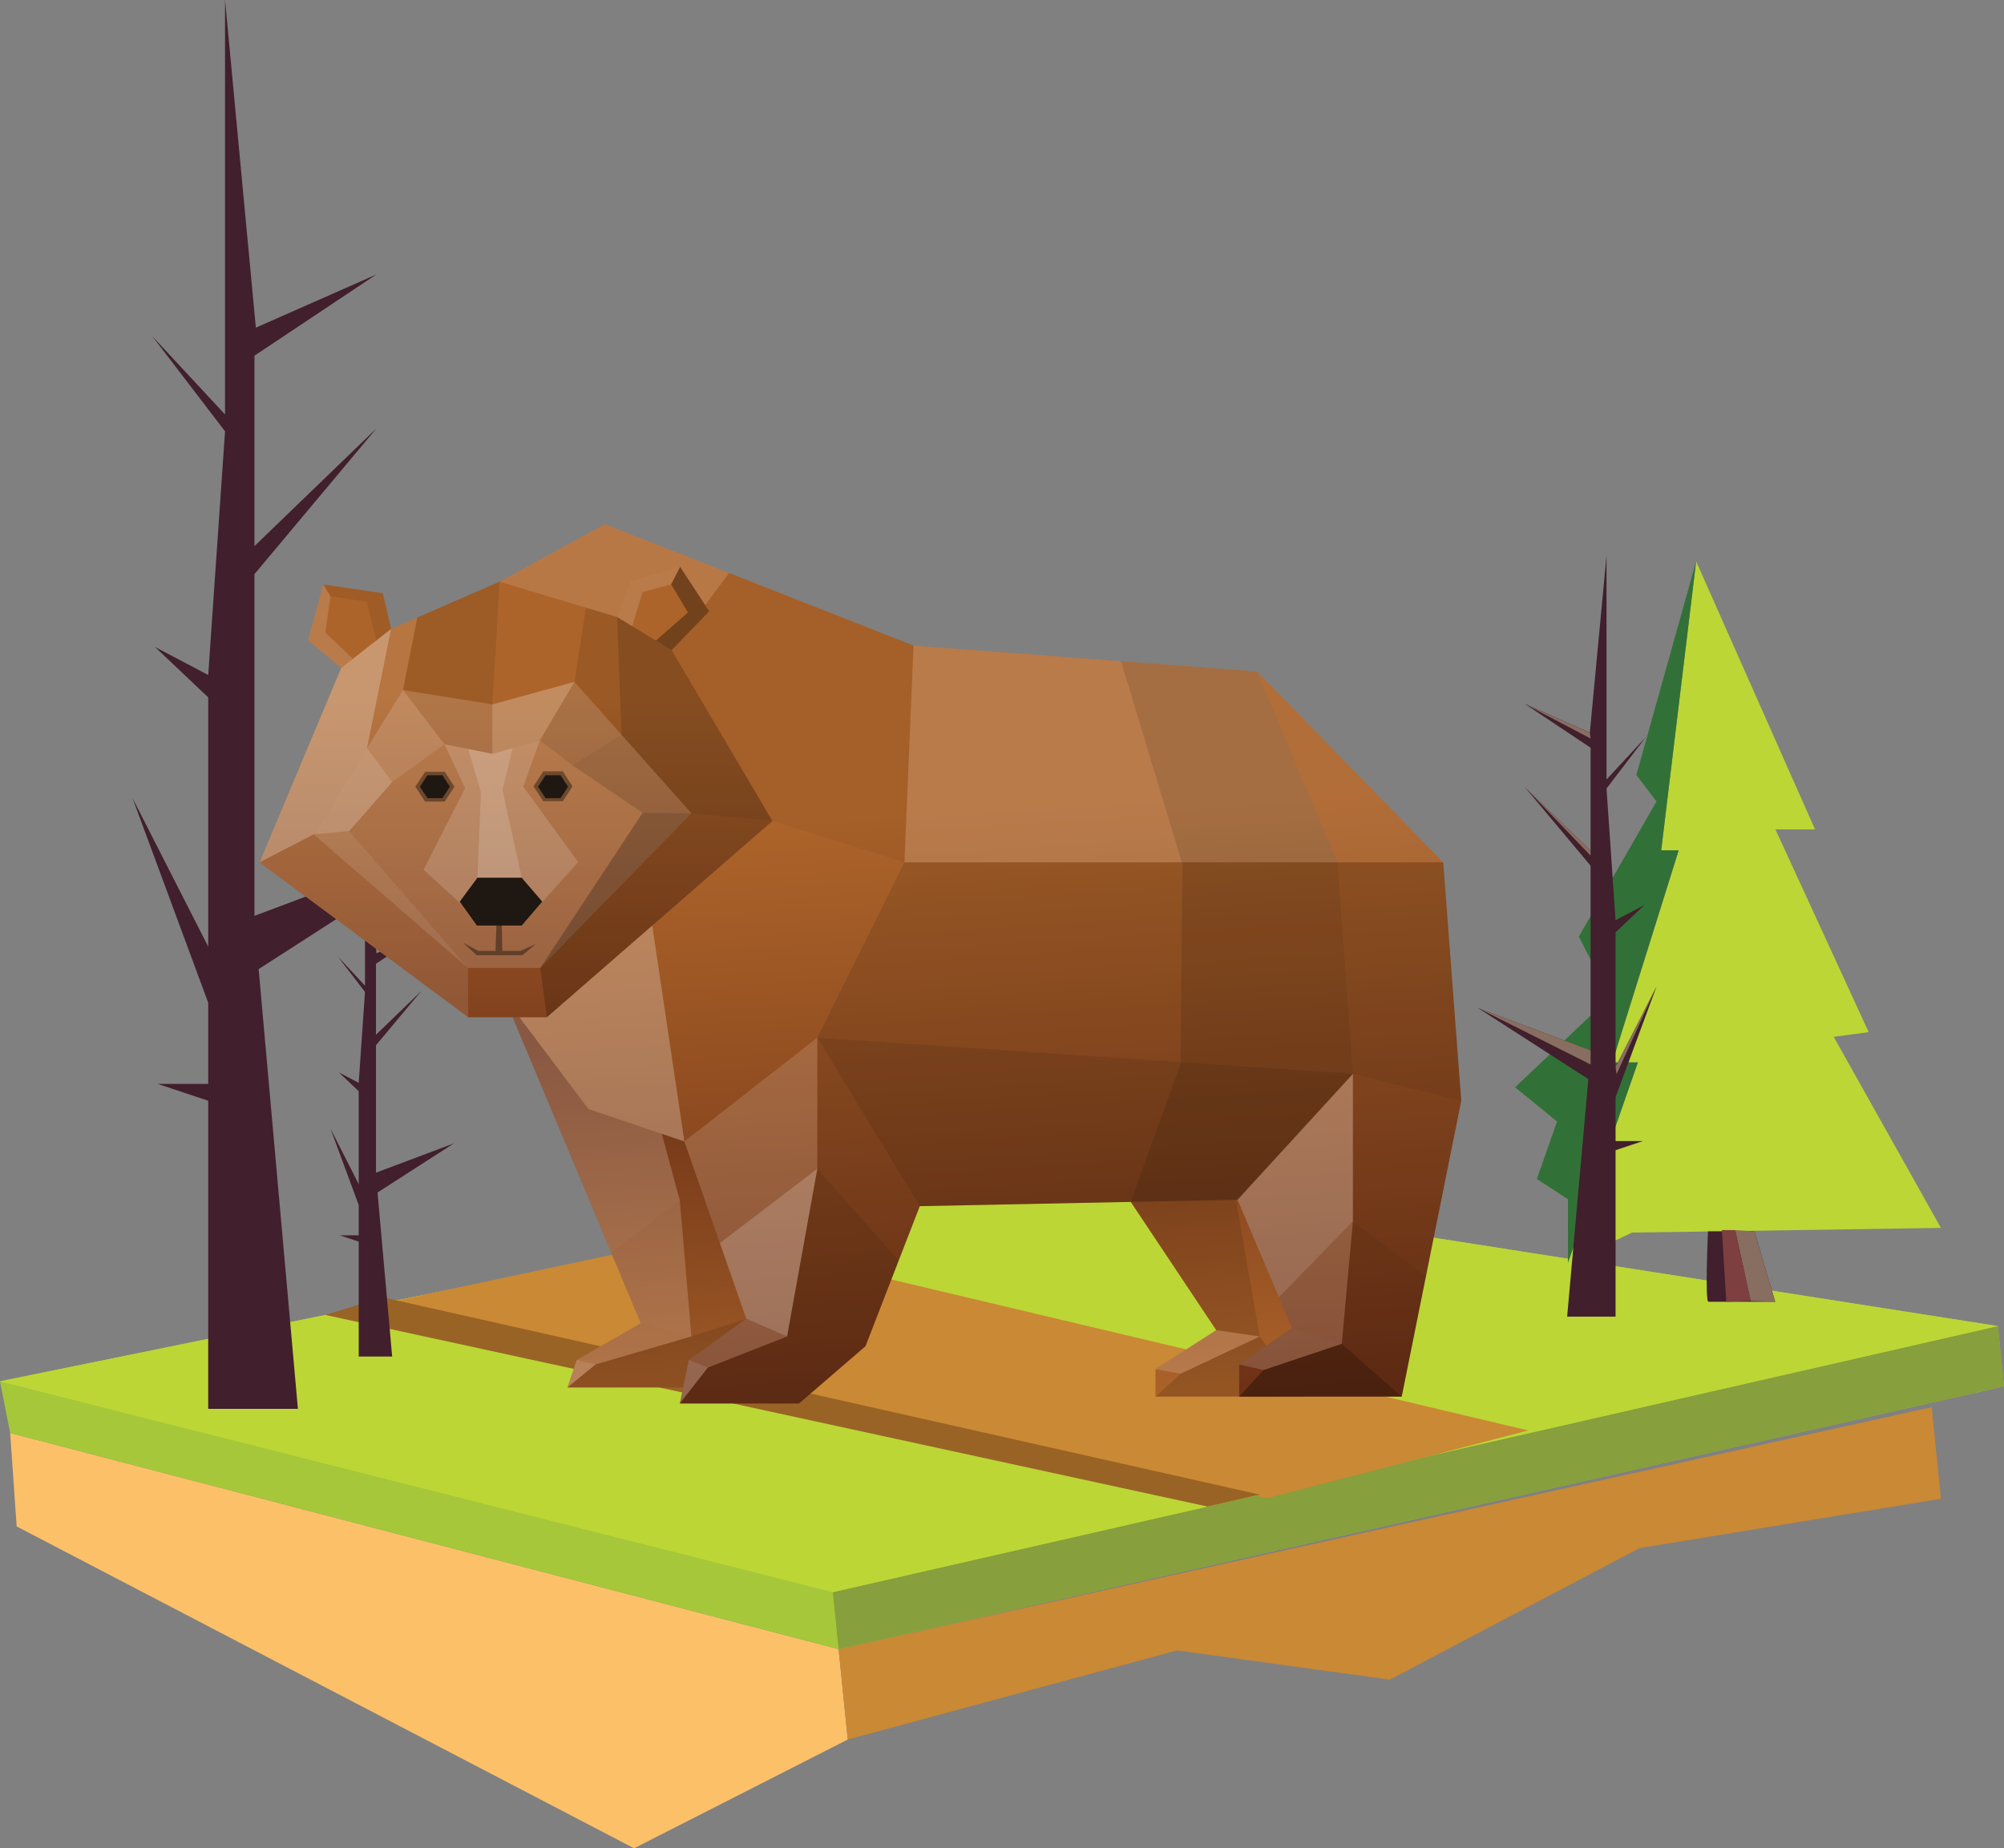 <svg xmlns="http://www.w3.org/2000/svg" xmlns:xlink="http://www.w3.org/1999/xlink" viewBox="0 0 402.68 371.49"><rect x="0" y="0" width="402.68" height="371.49" fill="#808080" stroke="none"/><defs><style>.cls-1{fill:#fcc069;}.cls-2{fill:#ca8934;}.cls-3{fill:#a5c739;}.cls-4{fill:#879f3c;}.cls-5{fill:#bcd635;}.cls-6{fill:#317137;}.cls-7{fill:#411f2d;}.cls-8{fill:#886e60;}.cls-9{fill:#7d3f40;}.cls-10{fill:#996326;}.cls-11{fill:url(#linear-gradient);}.cls-12,.cls-13,.cls-14,.cls-16,.cls-21,.cls-22,.cls-30,.cls-31,.cls-32,.cls-33,.cls-34,.cls-35,.cls-37,.cls-38,.cls-41,.cls-42{fill:#fff;}.cls-12{opacity:0.17;}.cls-12,.cls-13,.cls-14,.cls-15,.cls-16,.cls-17,.cls-19,.cls-21,.cls-22,.cls-23,.cls-25,.cls-27,.cls-28,.cls-29,.cls-30,.cls-31,.cls-32,.cls-33,.cls-34,.cls-35,.cls-36,.cls-37,.cls-38,.cls-39,.cls-40,.cls-41,.cls-42,.cls-43,.cls-44,.cls-45{isolation:isolate;}.cls-13,.cls-43{opacity:0.16;}.cls-14,.cls-36{opacity:0.24;}.cls-15,.cls-17,.cls-19,.cls-23,.cls-25,.cls-27,.cls-28,.cls-29,.cls-36,.cls-39,.cls-40,.cls-43,.cls-44,.cls-45{fill:#010101;}.cls-15,.cls-41{opacity:0.14;}.cls-16,.cls-45{opacity:0.19;}.cls-17{opacity:0.04;}.cls-18{fill:url(#linear-gradient-2);}.cls-19,.cls-31{opacity:0.11;}.cls-20{fill:url(#linear-gradient-3);}.cls-21{opacity:0.25;}.cls-22{opacity:0.13;}.cls-23{opacity:0.05;}.cls-24{fill:url(#linear-gradient-4);}.cls-25{opacity:0.09;}.cls-26{fill:#1f1711;}.cls-27{opacity:0.38;}.cls-28{opacity:0.23;}.cls-29{opacity:0.18;}.cls-30{opacity:0.01;}.cls-32,.cls-44{opacity:0.33;}.cls-33{opacity:0.12;}.cls-34{opacity:0.1;}.cls-35{opacity:0.22;}.cls-37{opacity:0.07;}.cls-38{opacity:0.15;}.cls-39{opacity:0.08;}.cls-40{opacity:0.34;}.cls-42{opacity:0.29;}</style><linearGradient id="linear-gradient" x1="8846.17" y1="376.65" x2="8839.43" y2="294.12" gradientTransform="translate(8973.24 584.76) rotate(180)" gradientUnits="userSpaceOnUse"><stop offset="0" stop-color="#6e3116"/><stop offset="1" stop-color="#ad642a"/></linearGradient><linearGradient id="linear-gradient-2" x1="8729.97" y1="386.13" x2="8723.23" y2="303.6" xlink:href="#linear-gradient"/><linearGradient id="linear-gradient-3" x1="8782.14" y1="300.55" x2="8790" y2="421.26" xlink:href="#linear-gradient"/><linearGradient id="linear-gradient-4" x1="8869.56" y1="351.01" x2="8869.56" y2="444.49" xlink:href="#linear-gradient"/></defs><title>Asset 2</title><g id="Layer_2" data-name="Layer 2"><g id="Layer_1-2" data-name="Layer 1"><polygon class="cls-1" points="168.51 331.46 2.04 288.01 3.35 306.8 127.41 371.49 170.35 349.63 168.51 331.46"/><polygon class="cls-2" points="388.15 282.83 168.51 331.46 170.35 349.63 236.5 331.72 279.26 337.59 329.43 311.16 390.01 301.23 388.15 282.83"/><polygon class="cls-3" points="0 277.66 0 277.66 2.04 288.01 168.51 331.46 402.67 278.64 401.45 266.53 205.19 235.78 0.37 277.55 0 277.66"/><polygon class="cls-4" points="401.45 266.53 167.35 320.02 168.51 331.46 402.68 278.64 401.45 266.53"/><polygon class="cls-5" points="0.37 277.55 205.19 235.78 401.45 266.53 167.35 320.01 0.41 277.76 0 277.66 0.37 277.55"/><polygon class="cls-5" points="340.82 112.83 333.8 170.91 337.31 170.91 323.96 213.54 329.11 213.54 315.06 253.83 327.94 247.74 390.01 246.8 368.46 208.39 375.49 207.45 356.75 166.7 364.71 166.7 340.82 112.83"/><polygon class="cls-6" points="308.81 236.97 315.06 241.03 315.06 253.83 329.11 213.54 323.96 213.54 337.31 170.91 333.8 170.91 340.82 112.83 328.8 155.77 332.86 161.08 317.24 188.25 323.49 200.43 304.44 218.54 312.87 225.41 308.81 236.97"/><path class="cls-7" d="M343.2,247.49s-.64,14.15.08,14.16c1.22,0,13.43,0,13.43,0l-4.17-14.16Z"/><polygon class="cls-8" points="348.67 247.24 351.77 261.49 356.71 261.64 352.53 247.49 348.67 247.24"/><polygon class="cls-9" points="351.77 261.49 346.88 261.64 345.99 247.24 348.67 247.24 351.77 261.49"/><polygon class="cls-8" points="51.13 184.08 51.13 189.35 93.07 168.32 51.13 184.08"/><polygon class="cls-8" points="26.64 160.44 41.47 192.98 41.84 190.28 26.64 160.44"/><polygon class="cls-8" points="51.13 109.77 51.13 111.66 75.62 86.13 51.13 109.77"/><polygon class="cls-8" points="51.41 65.86 51.13 68.07 75.27 55.4 51.41 65.86"/><polygon class="cls-7" points="324.63 264.63 324.63 231.18 330.11 229.35 324.63 229.35 324.63 220.53 332.84 198.33 324.63 214.45 324.63 187.39 330.41 181.91 324.63 184.95 322.81 158.49 330.71 148.15 322.81 156.67 322.81 111.66 319.46 147.24 306.38 141.46 319.61 150.28 319.61 170.96 306.38 158.19 319.61 174 319.61 211.11 296.96 202.59 319.16 216.89 314.9 264.63 324.63 264.63"/><polygon class="cls-8" points="319.61 211.11 319.61 213.95 296.96 202.59 319.61 211.11"/><polygon class="cls-8" points="332.84 198.33 324.83 215.91 324.63 214.45 332.84 198.33"/><polygon class="cls-8" points="319.61 170.96 319.61 171.98 306.38 158.19 319.61 170.96"/><polygon class="cls-8" points="319.46 147.24 319.61 148.43 306.57 141.59 319.46 147.24"/><polyline class="cls-2" points="254.65 301.12 77.84 261.81 141.46 248.25 307.07 287.51"/><polygon class="cls-10" points="65.37 264.29 242.66 302.81 253.14 300.41 76.92 260.75 65.37 264.29"/><polygon class="cls-8" points="75.55 235.7 75.55 237.66 91.19 229.82 75.55 235.7"/><polygon class="cls-8" points="66.42 226.88 71.94 239.01 72.08 238.01 66.42 226.88"/><polygon class="cls-8" points="75.55 207.98 75.55 208.69 84.68 199.16 75.55 207.98"/><polygon class="cls-8" points="75.65 191.61 75.55 192.43 84.55 187.7 75.65 191.61"/><polygon class="cls-7" points="41.84 283.16 41.84 221.24 31.71 217.86 41.84 217.86 41.84 201.54 26.64 160.44 41.84 190.28 41.84 140.17 31.15 130.04 41.84 135.67 45.22 86.69 30.58 67.55 45.22 83.31 45.22 0 51.41 65.86 75.62 55.17 51.13 71.49 51.13 109.77 75.62 86.13 51.13 115.4 51.13 184.08 93.07 168.32 51.97 194.78 59.86 283.16 41.84 283.16"/><polygon class="cls-7" points="72.08 272.65 72.08 249.55 68.3 248.29 72.08 248.29 72.08 242.2 66.42 226.88 72.08 238.01 72.08 219.32 68.09 215.54 72.08 217.64 73.34 199.37 67.88 192.24 73.34 198.12 73.34 167.04 75.65 191.61 84.68 187.62 75.55 193.71 75.55 207.98 84.68 199.16 75.55 210.08 75.55 235.7 91.19 229.82 75.86 239.68 78.8 272.65 72.08 272.65"/><polygon class="cls-11" points="103.02 204.46 128.76 265.97 115.89 273.34 114.02 278.87 140.74 278.87 155.21 261.82 139.35 197.32 103.02 204.46"/><polygon class="cls-12" points="128.76 265.97 138.93 268.62 136.6 241.25 122.81 251.75 128.76 265.97"/><polygon class="cls-13" points="115.89 273.34 128.76 265.97 138.93 268.62 119.7 274.23 115.89 273.34"/><polygon class="cls-14" points="114.02 278.87 119.7 274.23 115.89 273.34 114.02 278.87"/><polygon class="cls-15" points="138.93 268.62 149.95 265.04 140.74 278.87 114.02 278.87 119.7 274.23 138.93 268.62"/><polygon class="cls-16" points="131.88 223.85 136.6 241.25 122.81 251.75 100.96 199.5 131.88 223.85"/><polygon class="cls-17" points="138.93 268.62 149.95 265.04 137.52 229.42 132.98 227.88 136.6 241.25 138.93 268.62"/><polygon class="cls-18" points="219.98 230.72 244.39 267.35 232.18 275.18 232.18 280.71 256.83 280.71 274.34 261.82 250.38 215.83 219.98 230.72"/><polygon class="cls-19" points="244.39 267.35 253.14 268.62 246.03 227.88 227.21 241.57 244.39 267.35"/><polygon class="cls-15" points="232.18 280.71 237.23 276.1 253.14 268.62 261.93 280.71 232.18 280.71"/><polygon class="cls-20" points="121.54 105.35 183.56 129.76 252.61 134.97 290 173.33 293.62 221.24 281.66 280.71 249 280.71 249 274.26 259.6 266.89 248.67 241.13 184.82 242.43 173.91 270.57 160.55 282.09 136.6 282.09 138.43 273.34 149.95 265.04 137.52 229.42 118.24 222.9 76.92 168.01 76.92 129.76 121.54 105.35"/><polygon class="cls-21" points="118.24 222.9 103.02 202.67 131.06 186.03 137.52 229.42 118.24 222.9"/><polygon class="cls-22" points="121.54 105.35 146.5 115.17 134.96 130.67 100.39 116.91 121.54 105.35"/><polygon class="cls-23" points="183.56 129.76 181.74 173.33 155.21 165.01 134.96 130.67 146.5 115.17 183.56 129.76"/><polygon class="cls-24" points="61.9 128.66 64.96 117.46 76.92 119.25 78.59 126.4 100.39 116.91 124.01 124.02 124.01 124.02 126.79 116.75 136.66 113.93 142.5 122.86 134.96 130.67 155.21 165.01 109.88 204.46 94.09 204.46 52.15 173.33 68.56 134.26 61.9 128.66"/><polygon class="cls-25" points="98.93 141.58 80.97 138.7 83.86 124.11 100.39 116.91 98.93 141.58"/><polygon class="cls-13" points="98.93 141.58 115.43 137.05 138.93 163.46 108.56 194.55 94.02 194.55 63 167.7 80.97 138.7 98.93 141.58"/><polygon class="cls-13" points="108.48 148.8 98.93 151.52 89.3 149.59 93.46 158.44 85.11 174.79 96.55 185.28 105.38 185.28 116.18 173.27 105.15 158.12 108.48 148.8"/><polygon class="cls-26" points="95.94 176.41 104.82 176.41 108.96 181.22 104.82 186.03 95.84 186.03 92.38 181.22 95.94 176.41"/><polygon class="cls-27" points="109.17 155.04 113.09 155.04 115.04 158.04 113.09 161.04 109.17 161.04 107.21 158.04 109.17 155.04"/><polygon class="cls-27" points="85.43 155.12 89.35 155.12 91.31 158.12 89.35 161.12 85.43 161.12 83.47 158.12 85.43 155.12"/><polygon class="cls-26" points="109.62 155.82 112.63 155.82 114.14 158.12 112.63 160.42 109.62 160.42 108.12 158.12 109.62 155.82"/><polygon class="cls-26" points="85.89 155.82 88.89 155.82 90.4 158.12 88.89 160.42 85.89 160.42 84.38 158.12 85.89 155.82"/><polygon class="cls-13" points="98.93 151.52 94.09 150.55 96.64 159.2 95.94 176.41 104.82 176.41 100.96 158.72 103.02 150.35 98.93 151.52"/><polygon class="cls-27" points="96.11 191.13 99.57 191.13 99.74 186.03 100.83 186.03 100.94 191.13 104.59 191.13 107.7 189.71 104.97 191.99 95.77 191.99 93.07 189.49 96.11 191.13"/><polygon class="cls-19" points="124.01 124.02 117.74 122.14 115.43 137.05 124.88 147.68 124.01 124.02"/><polygon class="cls-28" points="134.96 130.67 124.01 124.02 124.88 147.68 138.93 163.46 155.21 165.01 134.96 130.67"/><polygon class="cls-29" points="155.21 165.01 138.93 163.46 108.56 194.55 109.88 204.46 155.21 165.01"/><polygon class="cls-30" points="108.56 194.55 109.88 204.46 94.09 204.46 94.02 194.55 108.56 194.55"/><polygon class="cls-31" points="78.59 126.4 83.86 124.11 80.97 138.7 73.75 150.35 78.59 126.4"/><polygon class="cls-32" points="68.56 134.26 78.59 126.4 73.75 150.35 63 167.7 52.15 173.33 68.56 134.26"/><polygon class="cls-31" points="94.02 194.55 63 167.7 52.15 173.33 94.09 204.46 94.02 194.55"/><polygon class="cls-23" points="98.93 151.52 98.93 141.58 80.97 138.7 89.3 149.59 98.93 151.52"/><polygon class="cls-33" points="115.43 137.05 98.93 141.58 98.93 151.52 108.48 148.8 115.43 137.05"/><polygon class="cls-25" points="108.48 148.8 115.04 153.81 124.88 147.68 115.43 137.05 108.48 148.8"/><polygon class="cls-15" points="138.93 163.46 124.88 147.68 115.04 153.81 129.12 163.38 138.93 163.46"/><polygon class="cls-34" points="80.97 138.7 89.3 149.59 78.8 157.18 73.75 150.35 80.97 138.7"/><polygon class="cls-35" points="63 167.7 73.75 150.35 78.8 157.18 70.16 167.04 63 167.7"/><polygon class="cls-36" points="138.93 163.46 129.12 163.38 108.56 194.55 138.93 163.46"/><polygon class="cls-37" points="70.16 167.04 63 167.7 94.02 194.55 70.16 167.04"/><polygon class="cls-38" points="64.96 117.46 61.9 128.66 68.56 134.26 70.9 132.43 65.37 127.14 66.4 119.84 64.96 117.46"/><polygon class="cls-39" points="78.59 126.4 76.92 119.25 64.96 117.46 66.4 119.84 73.75 120.96 75.59 128.75 78.59 126.4"/><polygon class="cls-38" points="124.01 124.02 126.79 116.75 136.66 113.93 134.86 117.46 129.12 118.98 127.03 125.86 124.01 124.02"/><polygon class="cls-40" points="136.66 113.93 134.86 117.46 138.23 123.1 131.8 128.75 134.96 130.67 142.5 122.86 136.66 113.93"/><polygon class="cls-41" points="137.52 229.42 164.24 208.56 164.24 234.89 144.65 249.85 137.52 229.42"/><polygon class="cls-19" points="184.82 242.43 164.24 208.56 164.24 234.89 180.58 253.37 184.82 242.43"/><polygon class="cls-42" points="149.95 265.04 144.65 249.85 164.24 234.89 158.16 268.62 149.95 265.04"/><polygon class="cls-29" points="164.24 234.89 158.16 268.62 173.91 270.57 180.58 253.37 164.24 234.89"/><polygon class="cls-29" points="158.16 268.62 173.91 270.57 160.55 282.09 158.16 268.62"/><polygon class="cls-29" points="136.6 282.09 142.23 274.87 158.16 268.62 160.55 282.09 136.6 282.09"/><polygon class="cls-13" points="149.95 265.04 158.16 268.62 142.23 274.87 138.43 273.34 149.95 265.04"/><polygon class="cls-14" points="136.6 282.09 138.43 273.34 142.23 274.87 136.6 282.09"/><polygon class="cls-38" points="181.74 173.33 183.56 129.76 252.61 134.97 268.76 173.33 181.74 173.33"/><polygon class="cls-19" points="164.24 208.56 271.85 215.83 268.76 173.33 181.74 173.33 164.24 208.56"/><polygon class="cls-19" points="293.62 221.24 271.85 215.83 271.85 245.46 286.53 256.48 293.62 221.24"/><polygon class="cls-21" points="248.67 241.13 271.85 215.83 271.85 245.46 256.99 260.75 248.67 241.13"/><polygon class="cls-43" points="271.85 245.46 286.53 256.48 281.66 280.71 269.61 270.1 271.85 245.46"/><polygon class="cls-38" points="259.6 266.89 269.61 270.1 271.85 245.46 256.99 260.75 259.6 266.89"/><polygon class="cls-44" points="249 280.71 253.89 275.36 269.61 270.1 281.66 280.71 249 280.71"/><polygon class="cls-13" points="259.6 266.89 269.61 270.1 253.89 275.36 249 274.26 259.6 266.89"/><polygon class="cls-13" points="232.18 275.18 244.39 267.35 253.14 268.62 237.23 276.1 232.18 275.18"/><polygon class="cls-45" points="184.82 242.43 248.67 241.13 271.85 215.83 164.24 208.56 184.82 242.43"/><polygon class="cls-37" points="268.76 173.33 290 173.33 252.61 134.97 268.76 173.33"/><polygon class="cls-43" points="271.85 215.83 293.62 221.24 290 173.33 268.76 173.33 271.85 215.83"/><polygon class="cls-19" points="252.61 134.97 268.76 173.33 271.85 215.83 248.67 241.13 227.21 241.57 237.23 213.83 237.6 173.69 225.25 132.91 252.61 134.97"/></g></g></svg>